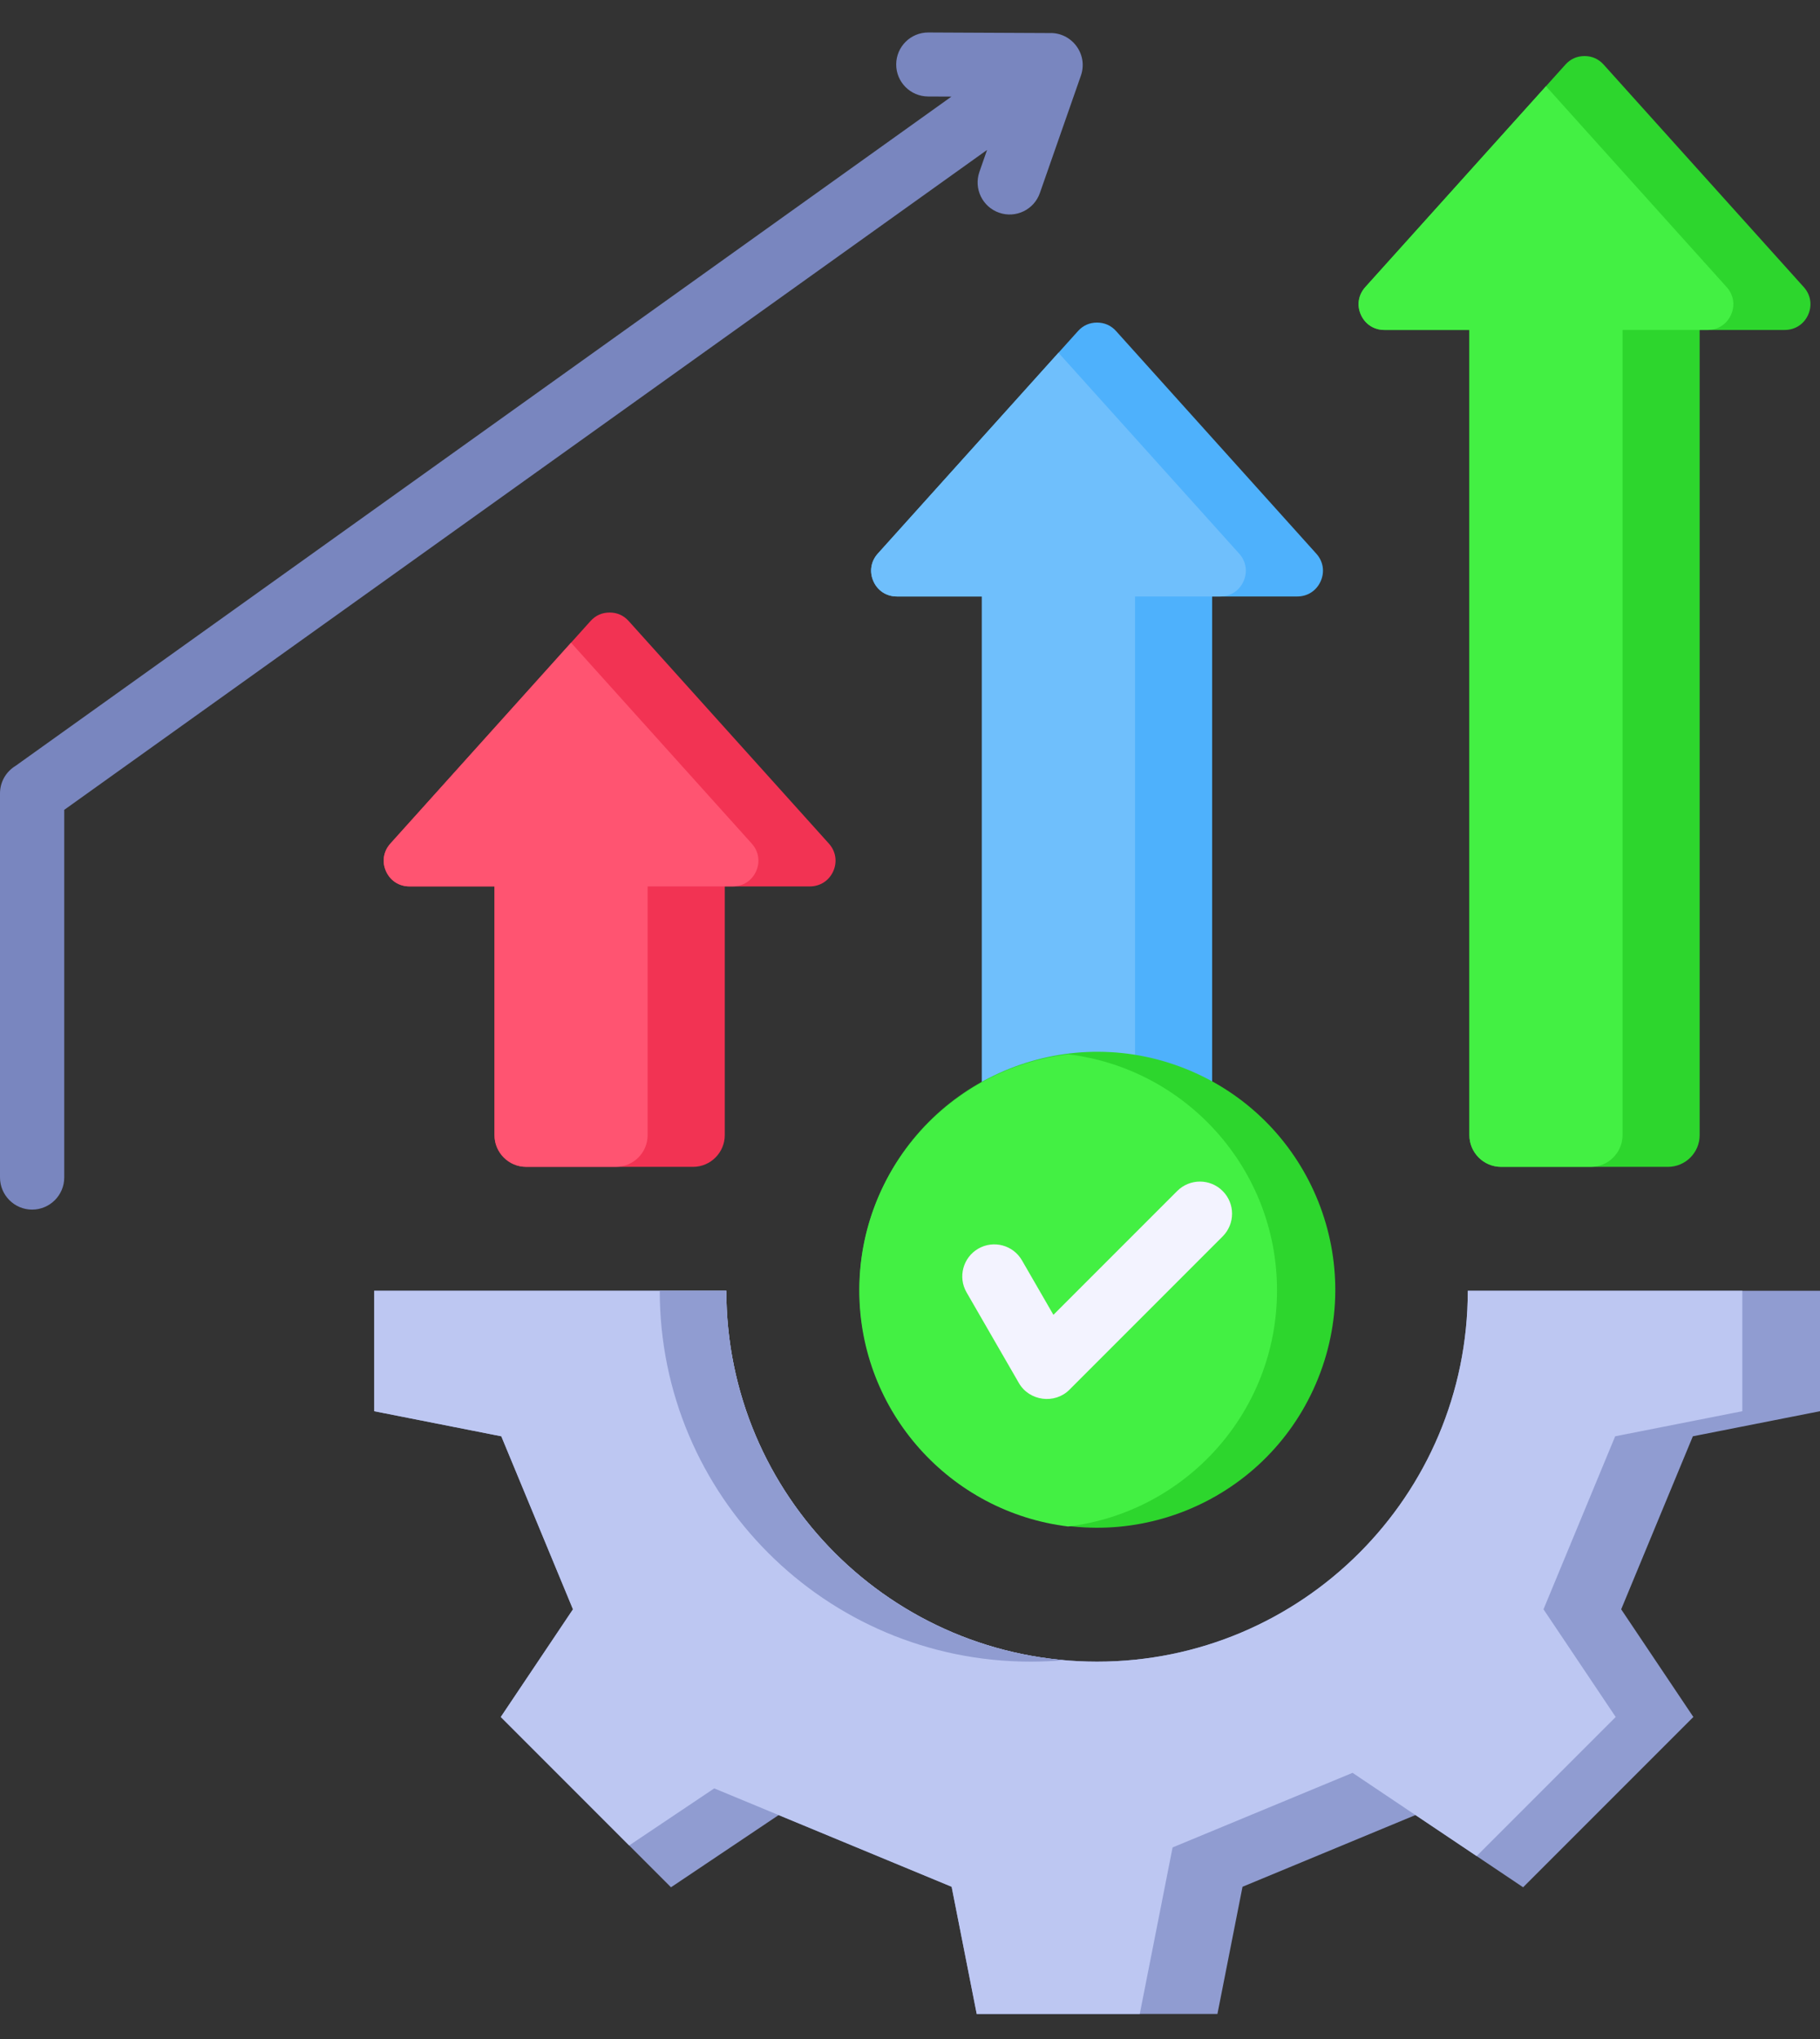 <svg width="50" height="56" viewBox="0 0 50 56" fill="none" xmlns="http://www.w3.org/2000/svg">
<rect x="0" y="0" width="50" height="56" fill="#333333" stroke="none"/>
<path fill-rule="evenodd" clip-rule="evenodd" d="M1.765 32.338C1.765 32.825 1.37 33.221 0.882 33.221C0.395 33.221 -0 32.825 -0 32.338V21.791C-0 21.471 0.17 21.19 0.426 21.035L26.139 2.653L25.497 2.65C25.011 2.648 24.619 2.253 24.621 1.768C24.623 1.282 25.018 0.89 25.504 0.892L28.828 0.908C29.441 0.882 29.901 1.486 29.695 2.077L28.568 5.301C28.408 5.759 27.907 6.002 27.448 5.842C26.989 5.682 26.747 5.18 26.907 4.721L27.117 4.118L1.765 22.242V32.338Z" fill="#7986BF"/>
<path fill-rule="evenodd" clip-rule="evenodd" d="M19.911 24.345V31.176C19.911 31.656 19.519 32.047 19.04 32.047H14.456C13.976 32.047 13.585 31.656 13.585 31.176V24.345H11.247C10.963 24.345 10.72 24.187 10.604 23.927C10.488 23.667 10.534 23.381 10.724 23.169L16.224 17.056C16.362 16.902 16.541 16.823 16.748 16.823C16.955 16.823 17.133 16.902 17.271 17.056L22.772 23.169C22.962 23.381 23.007 23.667 22.892 23.927C22.776 24.187 22.532 24.345 22.248 24.345H19.911H19.911Z" fill="#F23353"/>
<path fill-rule="evenodd" clip-rule="evenodd" d="M16.921 32.047H14.456C13.976 32.047 13.585 31.656 13.585 31.176V24.345H11.247C10.963 24.345 10.72 24.187 10.604 23.927C10.488 23.667 10.534 23.381 10.724 23.169L15.688 17.651L20.653 23.169C20.843 23.381 20.889 23.667 20.773 23.927C20.657 24.187 20.414 24.345 20.129 24.345H17.792V31.176C17.792 31.656 17.401 32.047 16.921 32.047Z" fill="#FF5471"/>
<path fill-rule="evenodd" clip-rule="evenodd" d="M33.301 16.382V31.176C33.301 31.656 32.91 32.047 32.43 32.047H27.846C27.367 32.047 26.975 31.656 26.975 31.176V16.382H24.638C24.354 16.382 24.11 16.224 23.995 15.964C23.879 15.704 23.924 15.418 24.114 15.206L29.615 9.093C29.753 8.939 29.931 8.86 30.138 8.86C30.345 8.86 30.524 8.939 30.662 9.093L36.162 15.206C36.353 15.417 36.398 15.704 36.282 15.964C36.166 16.224 35.923 16.382 35.639 16.382H33.301H33.301Z" fill="#4EB1FC"/>
<path fill-rule="evenodd" clip-rule="evenodd" d="M30.312 32.047H27.846C27.367 32.047 26.975 31.656 26.975 31.176V16.382H24.638C24.354 16.382 24.11 16.224 23.995 15.964C23.879 15.704 23.924 15.418 24.114 15.206L29.079 9.688L34.044 15.206C34.234 15.418 34.279 15.704 34.163 15.964C34.048 16.224 33.804 16.382 33.52 16.382H31.183V31.176C31.183 31.656 30.791 32.047 30.312 32.047Z" fill="#6FBFFC"/>
<path fill-rule="evenodd" clip-rule="evenodd" d="M46.694 9.062V31.176C46.694 31.656 46.303 32.047 45.823 32.047H41.239C40.759 32.047 40.368 31.656 40.368 31.176V9.062H38.031C37.746 9.062 37.503 8.904 37.387 8.644C37.271 8.384 37.317 8.098 37.507 7.886L43.007 1.773C43.146 1.619 43.324 1.54 43.531 1.54C43.738 1.54 43.916 1.619 44.055 1.773L49.555 7.886C49.745 8.097 49.79 8.384 49.675 8.644C49.559 8.904 49.316 9.062 49.031 9.062H46.694H46.694Z" fill="#2DD62D"/>
<path fill-rule="evenodd" clip-rule="evenodd" d="M43.704 32.047H41.239C40.759 32.047 40.368 31.656 40.368 31.176V9.062H38.031C37.746 9.062 37.503 8.904 37.387 8.644C37.271 8.384 37.317 8.098 37.507 7.886L42.472 2.368L47.436 7.886C47.627 8.098 47.672 8.384 47.556 8.644C47.44 8.904 47.197 9.062 46.913 9.062H44.575V31.176C44.575 31.656 44.184 32.047 43.704 32.047Z" fill="#43F043"/>
<path d="M36.151 38.003C37.576 34.688 36.044 30.844 32.728 29.419C29.413 27.994 25.57 29.527 24.145 32.842C22.72 36.158 24.252 40.001 27.567 41.426C30.883 42.851 34.726 41.319 36.151 38.003Z" fill="#2DD62D"/>
<path fill-rule="evenodd" clip-rule="evenodd" d="M29.345 41.924C26.112 41.532 23.607 38.779 23.607 35.44C23.607 32.101 26.112 29.348 29.345 28.956C32.578 29.348 35.083 32.101 35.083 35.44C35.083 38.779 32.578 41.532 29.345 41.924Z" fill="#43F043"/>
<path fill-rule="evenodd" clip-rule="evenodd" d="M26.553 35.493C26.311 35.072 26.457 34.535 26.877 34.293C27.298 34.051 27.835 34.196 28.077 34.617L28.94 36.111L32.341 32.71C32.686 32.365 33.245 32.365 33.589 32.71C33.934 33.054 33.934 33.613 33.589 33.958L29.378 38.17C28.975 38.572 28.277 38.481 27.991 37.984L26.553 35.493Z" fill="#F3F3FF"/>
<path fill-rule="evenodd" clip-rule="evenodd" d="M50 35.451V38.758L46.507 39.447L44.538 44.199L46.521 47.156L41.844 51.833L38.887 49.849L34.135 51.819L33.446 55.312H26.833L26.144 51.819L21.391 49.85L18.434 51.833L13.758 47.156L15.741 44.199L13.772 39.447L10.279 38.758V35.451H19.954C19.954 41.076 24.514 45.636 30.139 45.636C35.764 45.636 40.324 41.076 40.324 35.451H49.999L50 35.451Z" fill="#909CD1"/>
<path fill-rule="evenodd" clip-rule="evenodd" d="M47.866 35.451V38.758L44.373 39.447L42.404 44.199L44.387 47.156L40.567 50.976L38.887 49.85L37.158 48.69L32.214 50.739L31.312 55.312H26.833L26.144 51.819L21.391 49.85H21.391L19.622 49.117L17.285 50.684L13.758 47.156L15.741 44.199L13.772 39.447L10.279 38.758V35.451H19.954C19.954 41.076 24.514 45.636 30.139 45.636C35.764 45.636 40.324 41.076 40.324 35.451H47.866Z" fill="#BDC7F2"/>
<path fill-rule="evenodd" clip-rule="evenodd" d="M19.954 35.451C19.954 40.768 24.028 45.132 29.224 45.595C28.923 45.622 28.618 45.636 28.31 45.636C22.685 45.636 18.125 41.076 18.125 35.451H19.954Z" fill="#909CD1"/>
</svg>
